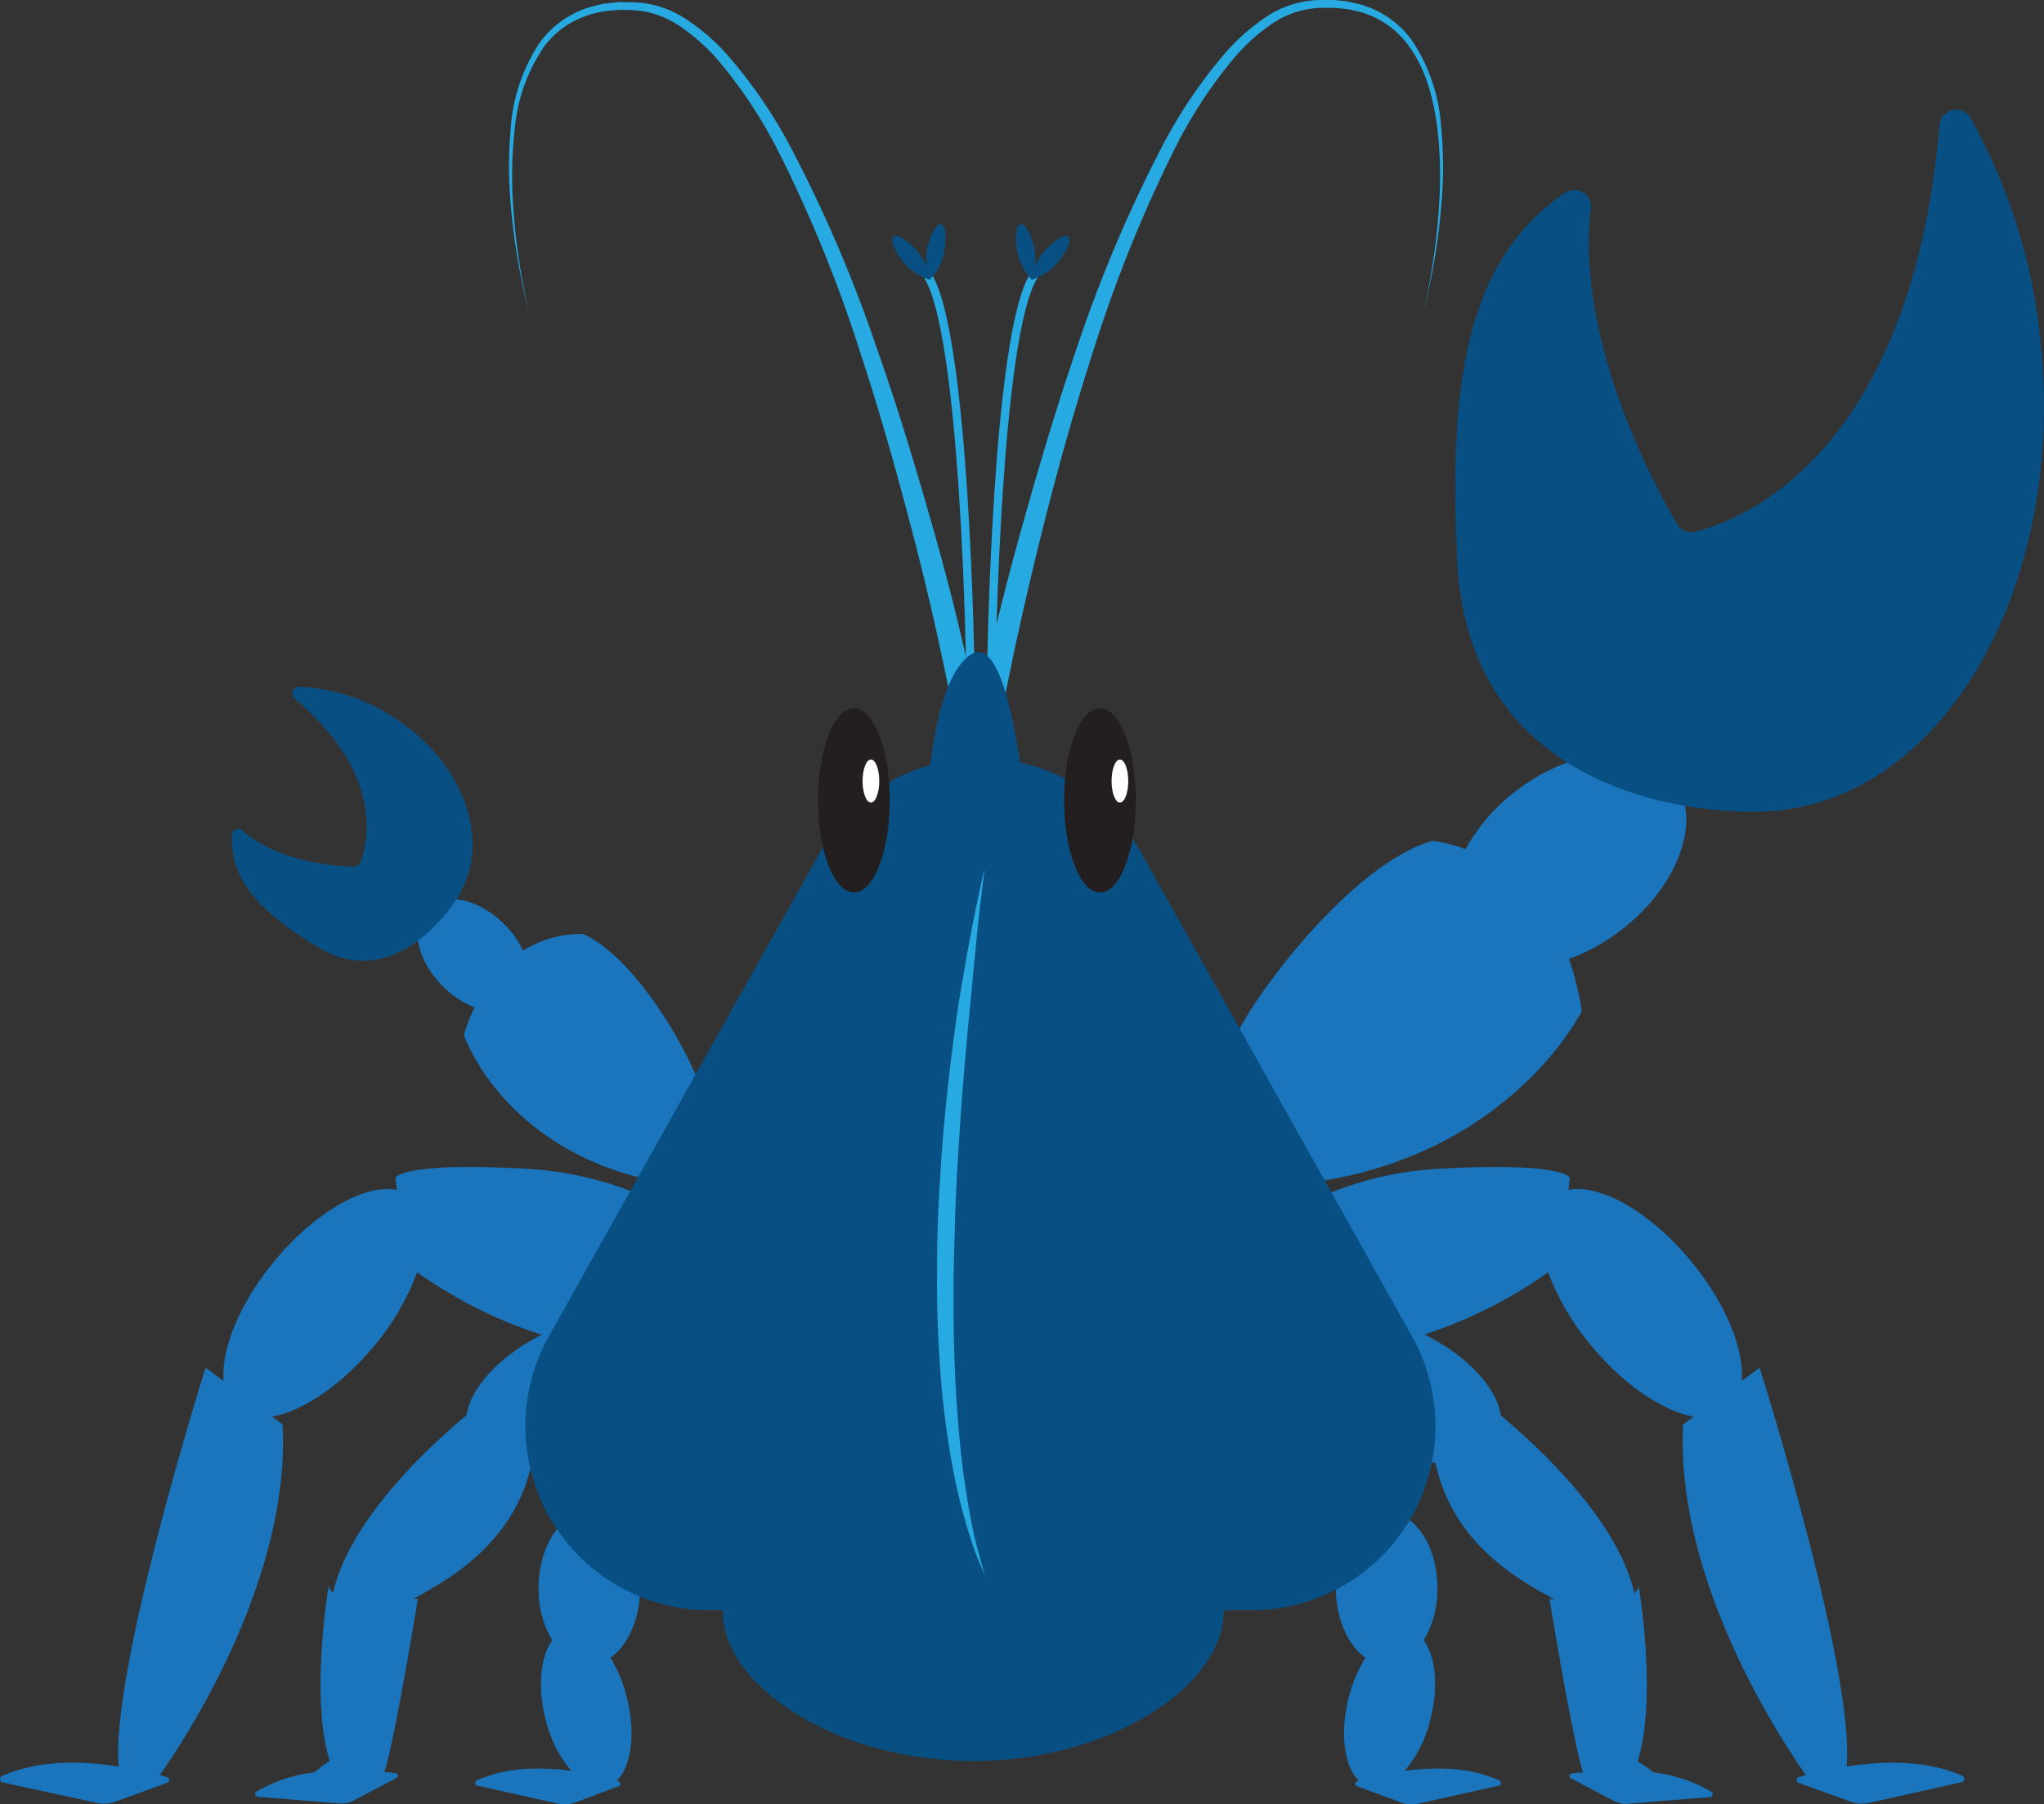 <svg xmlns="http://www.w3.org/2000/svg" viewBox="0 0 244.95 216.15"><rect x="0" y="0" width="244.95" height="216.15" fill="#333333" stroke="none"/><defs><style>.cls-1{fill:none;stroke:#27aae1;stroke-miterlimit:10;}.cls-2{fill:#27aae1;}.cls-3{fill:#085083;}.cls-4{fill:#1b75bc;}.cls-5{fill:#231f20;}.cls-6{fill:#fff;}</style></defs><title>Sea Amigos Animals</title><g id="Crab"><path class="cls-1" d="M118.79,80.41s.58-41.08,5.25-47.58"/><path class="cls-2" d="M117.08,85.08s.45-2.21,1.33-6,2.19-9.25,4-15.72,4-14,6.71-21.9a166,166,0,0,1,10.29-24.19,58.57,58.57,0,0,1,7.57-11.09A24.6,24.6,0,0,1,152,1.85,12,12,0,0,1,158.29,0c.53,0,1,0,1.57,0l1.6.17c.53.1,1,.24,1.55.36a11.17,11.17,0,0,1,1.47.52,11.48,11.48,0,0,1,4.7,3.75,21.1,21.1,0,0,1,3.51,10.24,51,51,0,0,1,.07,9.14c-.21,2.71-.54,5.06-.87,7-.66,3.85-1.26,6-1.26,6s.56-2.16,1.13-6c.29-1.92.57-4.27.72-7a49.64,49.64,0,0,0-.26-9.07c-.45-3.25-1.31-6.89-3.59-9.87a10.76,10.76,0,0,0-4.47-3.41,10.63,10.63,0,0,0-1.38-.46c-.48-.1-1-.22-1.45-.3L159.86.94c-.5,0-1,0-1.55,0a11,11,0,0,0-5.73,1.81A23,23,0,0,0,147.84,7a56.34,56.34,0,0,0-7.15,11A165.14,165.14,0,0,0,131,42.09c-2.56,7.92-4.59,15.43-6.2,21.89s-2.81,11.89-3.6,15.69-1.19,6-1.19,6Z"/><path class="cls-3" d="M128,28.35c-.44-.37-1.78.49-3,1.93a5.8,5.8,0,0,0-1,1.79,6.17,6.17,0,0,0,0-2.09c-.38-1.84-1.14-3.25-1.7-3.13s-.72,1.7-.34,3.55a6.54,6.54,0,0,0,1.69,3.12v0a6.83,6.83,0,0,0,3-1.92C127.81,30.19,128.45,28.73,128,28.35Z"/><path class="cls-1" d="M116.29,80.41s-.58-41.08-5.25-47.58"/><path class="cls-2" d="M114.31,85.66s-.41-2.17-1.22-6-2-9.21-3.69-15.67-3.73-13.95-6.34-21.85a164,164,0,0,0-9.82-24.08A56.64,56.64,0,0,0,86,7.15,23.45,23.45,0,0,0,81.26,3,10.94,10.94,0,0,0,75.52,1.2c-.52,0-1-.05-1.55,0l-1.47.13c-.49.09-1,.21-1.45.31a11.26,11.26,0,0,0-1.38.48,10.58,10.58,0,0,0-4.44,3.43,20.57,20.57,0,0,0-3.54,9.9,49.14,49.14,0,0,0-.2,9.06c.16,2.71.46,5.06.75,7,.61,3.85,1.17,6,1.17,6s-.61-2.14-1.29-6c-.34-1.92-.69-4.26-.91-7a49.82,49.82,0,0,1,0-9.14A20.94,20.94,0,0,1,64.67,5.13a11.42,11.42,0,0,1,4.68-3.78A12.94,12.94,0,0,1,70.82.81c.51-.12,1-.26,1.54-.36L74,.27c.54-.05,1,0,1.57,0a12,12,0,0,1,6.29,1.8,24.31,24.31,0,0,1,5.1,4.28,57.84,57.84,0,0,1,7.64,11A165.53,165.53,0,0,1,105,41.51c2.8,7.9,5,15.4,6.84,21.86s3.15,11.88,4,15.69,1.36,6,1.36,6Z"/><path class="cls-3" d="M107.07,28.35c.44-.37,1.79.49,3,1.93a5.8,5.8,0,0,1,1,1.79,6.44,6.44,0,0,1,0-2.09c.38-1.84,1.14-3.25,1.71-3.13s.71,1.7.33,3.55a6.54,6.54,0,0,1-1.69,3.12v0a6.77,6.77,0,0,1-3-1.92C107.27,30.19,106.63,28.73,107.07,28.35Z"/><path class="cls-4" d="M205.13,214.71a17.6,17.6,0,0,0-7-2.36,12.72,12.72,0,0,0-1.88-1.31c2.4-7.59.13-21,.13-21a1.27,1.27,0,0,1-.53.83c-2-8.88-11.83-17.8-16-21.28-.49-3.48-4.41-7.6-10.08-10.14-7.1-3.18-14.23-2.68-15.93,1.11s2.68,9.44,9.78,12.62a22.79,22.79,0,0,0,8.41,2.07c2.06,9.91,10.47,14.31,14.28,16.39l-.62-.07s2.62,16.09,4,20.81l-.56,0-.8.12a.3.3,0,0,0-.08.56l5.06,2.67a3.38,3.38,0,0,0,1.84.38l9.81-.8A.35.35,0,0,0,205.13,214.71Z"/><path class="cls-4" d="M179.54,213.27c-3.55-1.6-7.77-1.56-11.21-1.09a14.81,14.81,0,0,0,3.1-6.23c1-3.89.58-7.53-.81-9.42a12,12,0,0,0,1.64-6.23c0-5.06-2.72-9.17-6.08-9.17s-6.08,4.11-6.08,9.17c0,3.7,1.46,6.87,3.55,8.32a16.55,16.55,0,0,0-2.05,4.89c-1.06,4.25-.47,8.17,1.24,9.86l-.23.07a.3.3,0,0,0,0,.57L168,216a3.35,3.35,0,0,0,1.88.12l9.6-2.15A.35.35,0,0,0,179.54,213.27Z"/><path class="cls-4" d="M235.24,212.8c-4.44-2-9.79-1.81-13.94-1.14,1-11.64-10.43-47.8-10.43-47.8l-2.15,1.61c.32-3.73-1.85-9.22-6-14.27-4.91-6-11-9.4-14.75-8.63l.15-1.46s-.7-1.94-15.87-1.06a40.85,40.85,0,0,0-24.5,10l3.35,10.58c15.15,4.23,29.79-4.89,34.43-8.19a29.8,29.8,0,0,0,5.05,8.65c4,4.86,8.72,8,12.39,8.64l-1.27.95c-.94,18.72,11.78,37.84,14.72,42l-.89.26a.35.35,0,0,0,0,.66l6.26,2.27a4,4,0,0,0,2.19.14l11.17-2.5A.41.41,0,0,0,235.24,212.8Z"/><path class="cls-4" d="M30.67,214.71a17.6,17.6,0,0,1,7-2.36A12.72,12.72,0,0,1,39.52,211c-2.4-7.59-.13-21-.13-21a1.27,1.27,0,0,0,.53.83c2-8.88,11.83-17.8,16-21.28.49-3.48,4.41-7.6,10.09-10.14,7.09-3.18,14.22-2.68,15.92,1.11s-2.68,9.44-9.78,12.62a22.79,22.79,0,0,1-8.41,2.07c-2.06,9.91-10.47,14.31-14.28,16.39l.62-.07s-2.61,16.09-4,20.81l.56,0,.8.12a.3.3,0,0,1,.08.56l-5.06,2.67a3.36,3.36,0,0,1-1.84.38l-9.81-.8A.35.35,0,0,1,30.67,214.71Z"/><path class="cls-4" d="M57.26,213.27c3.55-1.6,7.77-1.56,11.21-1.09a14.93,14.93,0,0,1-3.1-6.23c-1-3.89-.57-7.53.81-9.42a12,12,0,0,1-1.64-6.23c0-5.06,2.72-9.17,6.08-9.17s6.08,4.11,6.08,9.17c0,3.7-1.46,6.87-3.55,8.32a16.55,16.55,0,0,1,2,4.89c1.06,4.25.47,8.17-1.24,9.86l.23.07a.3.3,0,0,1,0,.57L68.82,216a3.35,3.35,0,0,1-1.88.12l-9.6-2.15A.35.35,0,0,1,57.26,213.27Z"/><path class="cls-4" d="M.22,212.8c4.44-2,9.8-1.81,14-1.14-1-11.64,10.42-47.8,10.42-47.8l2.16,1.61c-.32-3.73,1.85-9.22,6-14.27,4.91-6,11-9.4,14.75-8.63l-.15-1.46s.7-1.94,15.87-1.06a40.85,40.85,0,0,1,24.5,10l-3.35,10.58c-15.15,4.23-29.79-4.89-34.43-8.19a30.26,30.26,0,0,1-5,8.65c-4,4.86-8.73,8-12.39,8.64l1.27.95c.94,18.72-11.78,37.84-14.73,42l.9.26a.35.35,0,0,1,0,.66l-6.26,2.27a4,4,0,0,1-2.19.14L.32,213.56A.41.41,0,0,1,.22,212.8Z"/><path class="cls-4" d="M84.12,131.23c-.35-3.11-7.48-16.34-14.26-19.33a13.13,13.13,0,0,0-7.18,2,11.15,11.15,0,0,0-2.22-3.14c-3.11-3.12-7.3-4-9.34-1.94s-1.18,6.23,1.94,9.34a10.93,10.93,0,0,0,3.81,2.53A22.93,22.93,0,0,0,55.59,124S60.65,139.16,81.36,142C81.36,142,84.46,134.33,84.12,131.23Z"/><path class="cls-4" d="M200.62,93.44c-3.45-4.65-11.92-4.07-18.92,1.31a22.25,22.25,0,0,0-6.07,7,16.42,16.42,0,0,0-4-1c-10.3,3-23.17,20.78-24.29,25.22s1.76,16.25,1.76,16.25c30.16-.05,40.46-21.09,40.46-21.09a34.18,34.18,0,0,0-1.55-6.25,22.35,22.35,0,0,0,6.15-3.36C201.2,106.21,204.07,98.08,200.62,93.44Z"/><path class="cls-3" d="M146.63,193.18c0,8.67-13.41,17.81-30,17.81s-30-9.14-30-17.81,13.42-15.69,30-15.69S146.63,184.51,146.63,193.18Z"/><path class="cls-3" d="M169.21,160.1l-32.5-58a21.72,21.72,0,0,0-14.46-10.73c-1-6.62-2.85-15.09-6-12.88-2.84,2-4.16,8.1-4.77,13.18a21.73,21.73,0,0,0-13.2,10.43l-32.5,58A22.05,22.05,0,0,0,85,192.93h65A22.05,22.05,0,0,0,169.21,160.1Z"/><ellipse class="cls-5" cx="102.33" cy="95.9" rx="4.3" ry="11.04"/><ellipse class="cls-5" cx="131.82" cy="95.9" rx="4.3" ry="11.04"/><path class="cls-3" d="M232.44,14.89C229,54.7,208.6,62.37,203.12,63.72a1.91,1.91,0,0,1-2.11-.89c-2.81-4.7-12.22-22.21-10.37-37.91a2,2,0,0,0-3-1.89c-11.75,8-14.11,22.4-13,44.31,1.5,28.71,30.25,30.55,38.24,29.79,20.25-1.94,34.46-26.78,31.72-55.5A68.6,68.6,0,0,0,236.07,14,2,2,0,0,0,232.44,14.89Z"/><path class="cls-3" d="M35.28,83.66c11,9.28,8.72,17.58,7.91,19.66a.77.77,0,0,1-.72.51c-2,0-9.23-.53-13.44-4.36a.76.76,0,0,0-1.22.61c-.22,5.52,3.48,9.24,10.18,13.35,8.78,5.4,15.65-3.69,17.18-6.48,3.89-7.06-.29-16.83-9.35-21.82a22.59,22.59,0,0,0-10-2.85A.81.81,0,0,0,35.28,83.66Z"/><path class="cls-2" d="M118,104l-.44,3.66c-.29,2.32-.62,5.65-1,9.64s-.85,8.64-1.23,13.63c-.21,2.49-.35,5.07-.52,7.69s-.29,5.28-.37,7.94-.17,5.33-.17,7.95,0,5.2.09,7.69c.16,5,.51,9.63,1,13.59.11,1,.27,1.94.41,2.84s.25,1.75.42,2.55c.27,1.6.6,3,.88,4.11s.55,2,.7,2.62l.26.93-.36-.89c-.22-.59-.63-1.43-1-2.55s-.83-2.47-1.24-4.06c-.23-.79-.44-1.64-.64-2.53s-.42-1.84-.59-2.84c-.39-2-.72-4.15-1-6.44s-.51-4.73-.64-7.25c-.08-1.26-.15-2.54-.19-3.83s-.08-2.61-.08-3.94c0-2.64,0-5.33.1-8s.26-5.36.44-8,.44-5.22.7-7.72.57-4.92.87-7.2.64-4.44,1-6.42c.65-4,1.33-7.26,1.8-9.55S118,104,118,104Z"/><ellipse class="cls-6" cx="104.37" cy="93.58" rx="1" ry="2.58"/><ellipse class="cls-6" cx="134.21" cy="93.58" rx="1" ry="2.58"/></g></svg>